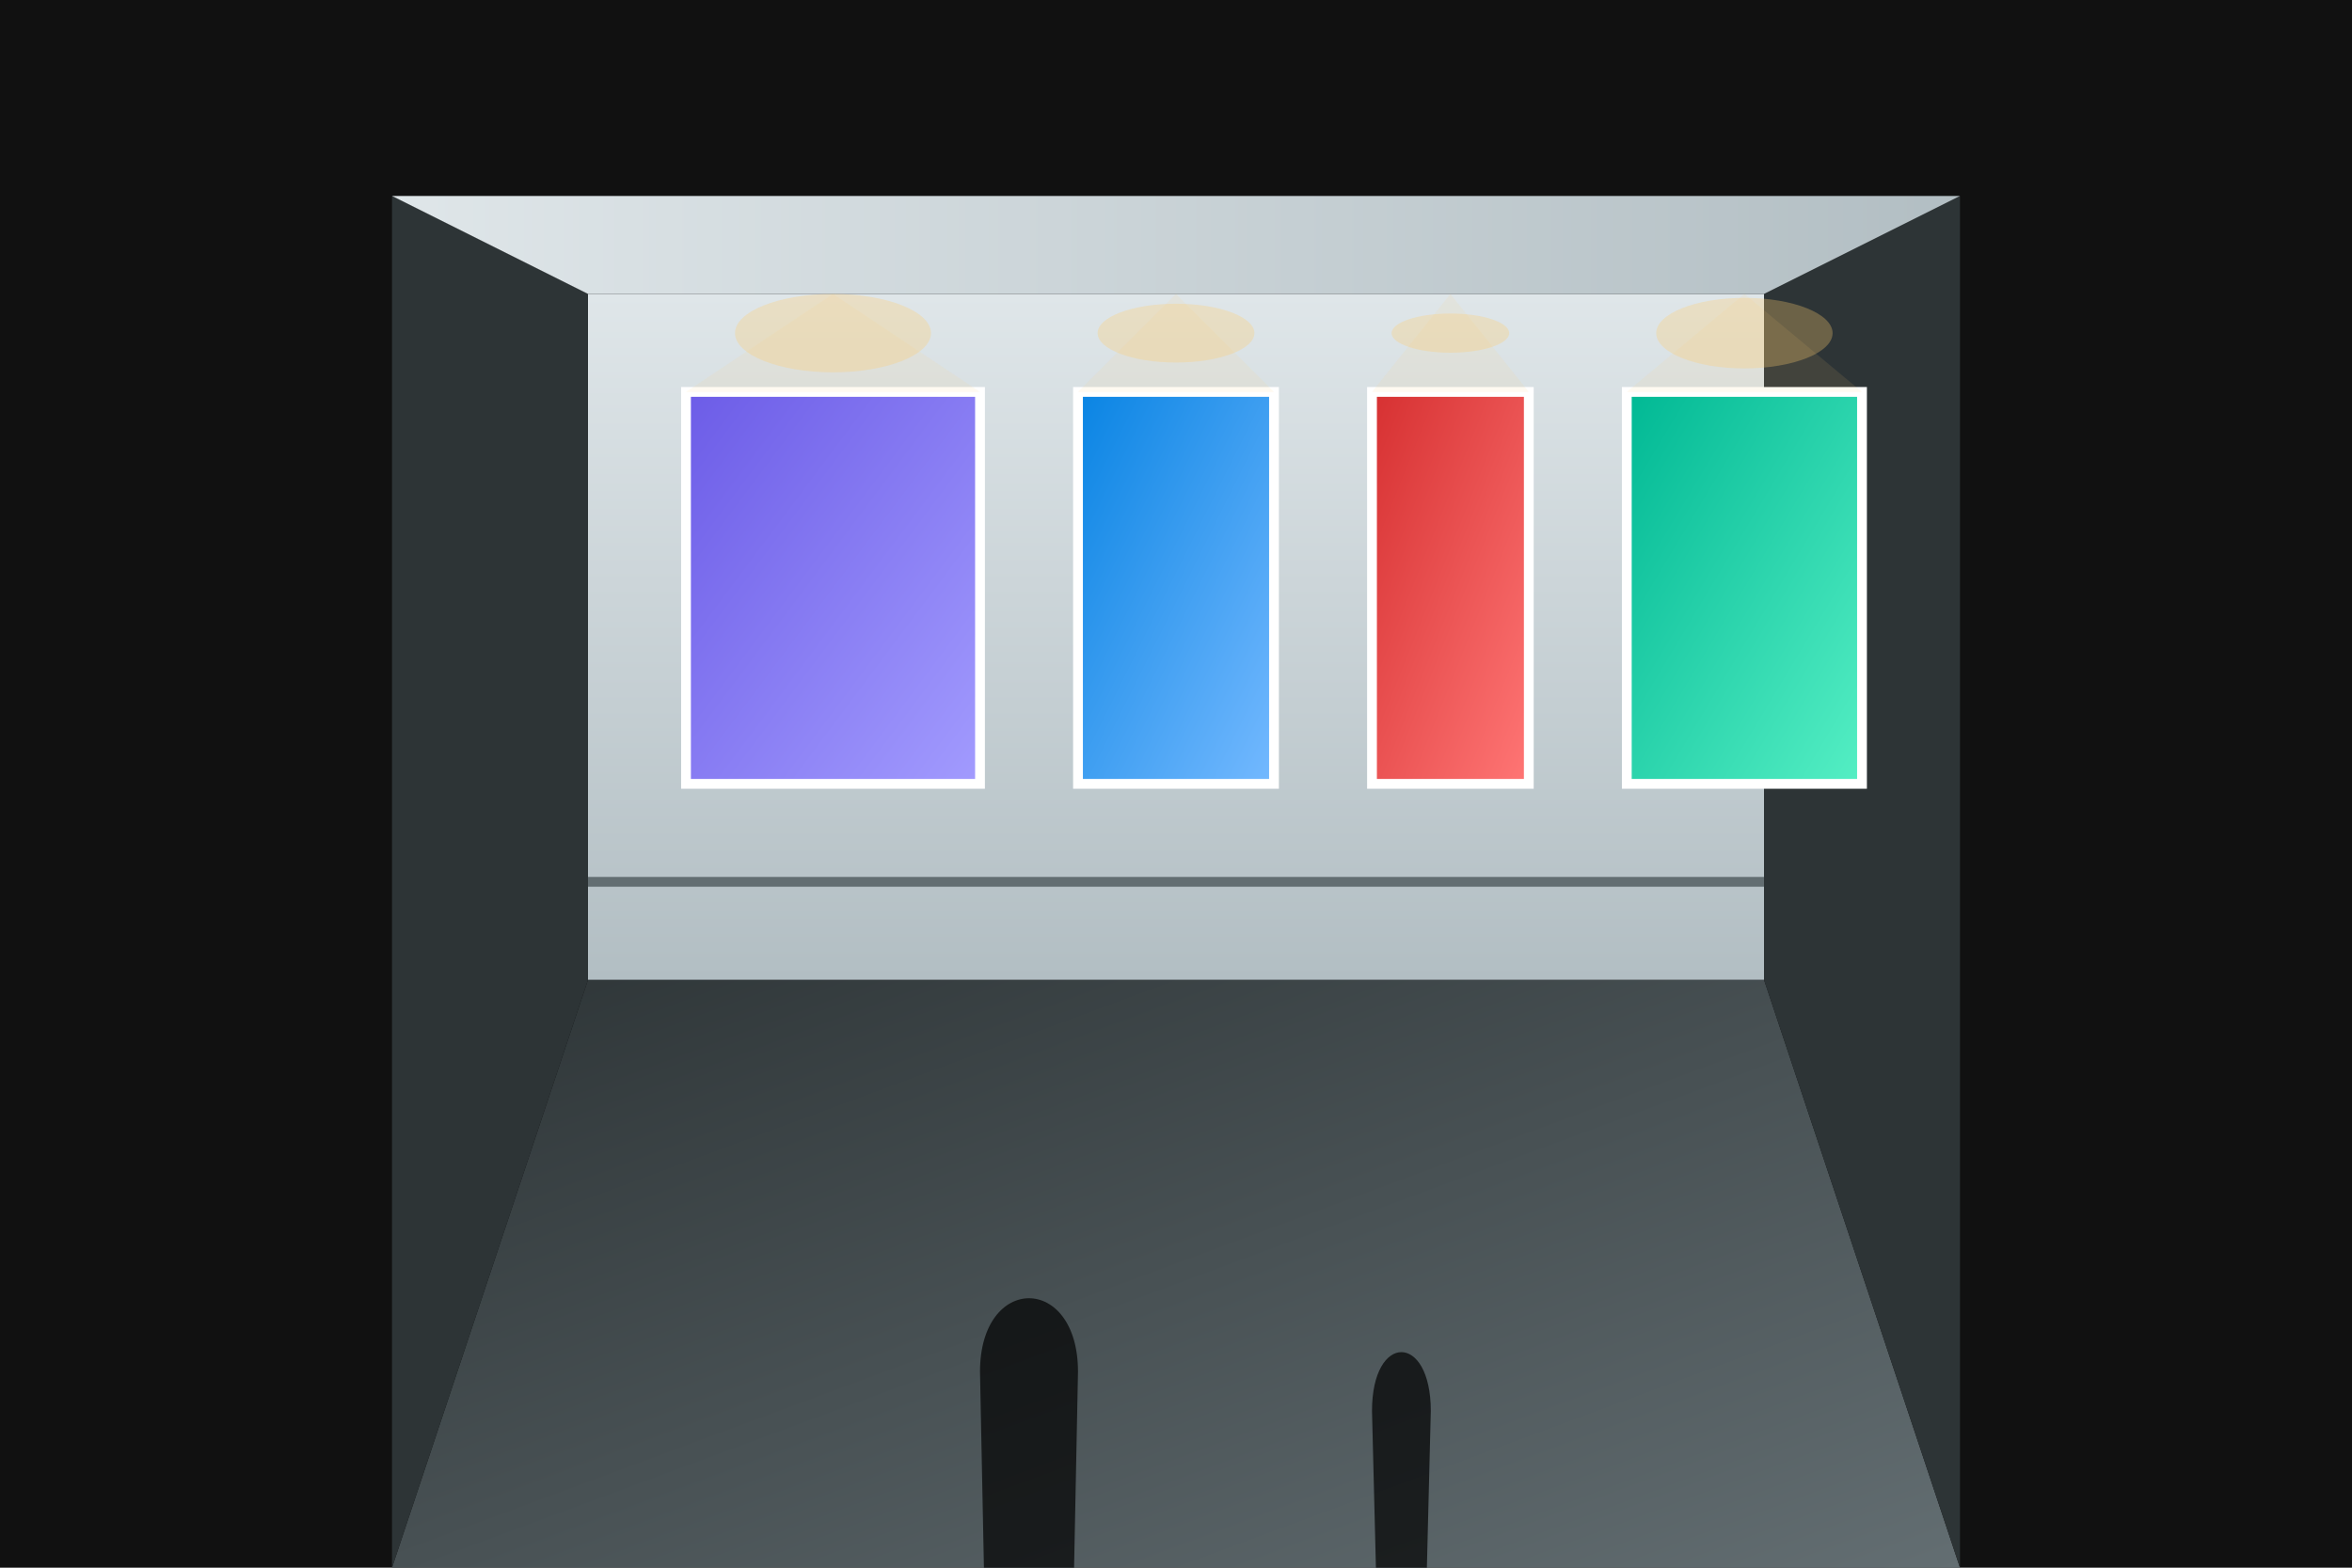 <svg width="100%" height="100%" viewBox="0 0 1200 800" xmlns="http://www.w3.org/2000/svg">
  <defs>
    <linearGradient id="floor-gradient" x1="0%" y1="0%" x2="100%" y2="100%">
      <stop offset="0%" stop-color="#2d3436" />
      <stop offset="100%" stop-color="#636e72" />
    </linearGradient>
    <linearGradient id="wall-gradient" x1="0%" y1="0%" x2="0%" y2="100%">
      <stop offset="0%" stop-color="#dfe6e9" />
      <stop offset="100%" stop-color="#b2bec3" />
    </linearGradient>
    <linearGradient id="ceiling-gradient" x1="0%" y1="0%" x2="100%" y2="0%">
      <stop offset="0%" stop-color="#dfe6e9" />
      <stop offset="100%" stop-color="#b2bec3" />
    </linearGradient>
    <linearGradient id="artwork1-gradient" x1="0%" y1="0%" x2="100%" y2="100%">
      <stop offset="0%" stop-color="#6c5ce7" />
      <stop offset="100%" stop-color="#a29bfe" />
    </linearGradient>
    <linearGradient id="artwork2-gradient" x1="0%" y1="0%" x2="100%" y2="100%">
      <stop offset="0%" stop-color="#0984e3" />
      <stop offset="100%" stop-color="#74b9ff" />
    </linearGradient>
    <linearGradient id="artwork3-gradient" x1="0%" y1="0%" x2="100%" y2="100%">
      <stop offset="0%" stop-color="#d63031" />
      <stop offset="100%" stop-color="#ff7675" />
    </linearGradient>
    <linearGradient id="artwork4-gradient" x1="0%" y1="0%" x2="100%" y2="100%">
      <stop offset="0%" stop-color="#00b894" />
      <stop offset="100%" stop-color="#55efc4" />
    </linearGradient>
    <filter id="shadow" x="-20%" y="-20%" width="140%" height="140%">
      <feDropShadow dx="10" dy="10" stdDeviation="15" flood-opacity="0.3" />
    </filter>
  </defs>
  
  <!-- Background -->
  <rect width="100%" height="100%" fill="#111" />
  
  <!-- Gallery Floor -->
  <polygon points="200,800 1000,800 900,500 300,500" fill="url(#floor-gradient)" />
  
  <!-- Left Wall -->
  <polygon points="200,800 300,500 300,150 200,100" fill="#2d3436" />
  
  <!-- Right Wall -->
  <polygon points="1000,800 900,500 900,150 1000,100" fill="#2d3436" />
  
  <!-- Back Wall -->
  <polygon points="300,500 900,500 900,150 300,150" fill="url(#wall-gradient)" />
  
  <!-- Ceiling -->
  <polygon points="200,100 300,150 900,150 1000,100" fill="url(#ceiling-gradient)" />
  
  <!-- Artwork 1 - Left -->
  <rect x="350" y="200" width="150" height="200" fill="url(#artwork1-gradient)" filter="url(#shadow)" />
  <rect x="350" y="200" width="150" height="200" stroke="#fff" stroke-width="5" fill="none" />
  
  <!-- Artwork 2 - Middle Left -->
  <rect x="550" y="200" width="100" height="200" fill="url(#artwork2-gradient)" filter="url(#shadow)" />
  <rect x="550" y="200" width="100" height="200" stroke="#fff" stroke-width="5" fill="none" />
  
  <!-- Artwork 3 - Middle Right -->
  <rect x="700" y="200" width="80" height="200" fill="url(#artwork3-gradient)" filter="url(#shadow)" />
  <rect x="700" y="200" width="80" height="200" stroke="#fff" stroke-width="5" fill="none" />
  
  <!-- Artwork 4 - Right -->
  <rect x="830" y="200" width="120" height="200" fill="url(#artwork4-gradient)" filter="url(#shadow)" />
  <rect x="830" y="200" width="120" height="200" stroke="#fff" stroke-width="5" fill="none" />
  
  <!-- Spotlights -->
  <ellipse cx="425" cy="170" rx="50" ry="20" fill="#fdcb6e" opacity="0.3" />
  <ellipse cx="600" cy="170" rx="40" ry="15" fill="#fdcb6e" opacity="0.3" />
  <ellipse cx="740" cy="170" rx="30" ry="10" fill="#fdcb6e" opacity="0.3" />
  <ellipse cx="890" cy="170" rx="45" ry="18" fill="#fdcb6e" opacity="0.3" />
  
  <!-- Spotlight Cones -->
  <path d="M425,150 L350,200 L500,200 Z" fill="#fdcb6e" opacity="0.1" />
  <path d="M600,150 L550,200 L650,200 Z" fill="#fdcb6e" opacity="0.1" />
  <path d="M740,150 L700,200 L780,200 Z" fill="#fdcb6e" opacity="0.1" />
  <path d="M890,150 L830,200 L950,200 Z" fill="#fdcb6e" opacity="0.1" />
  
  <!-- Gallery Rails -->
  <line x1="300" y1="450" x2="900" y2="450" stroke="#636e72" stroke-width="5" />
  
  <!-- Foreground Elements - Silhouettes -->
  <path d="M500,700 C500,650 550,650 550,700 L548,800 L502,800 Z" fill="#000" opacity="0.7" /> <!-- Person 1 -->
  <path d="M700,720 C700,680 730,680 730,720 L728,800 L702,800 Z" fill="#000" opacity="0.7" /> <!-- Person 2 -->
</svg>